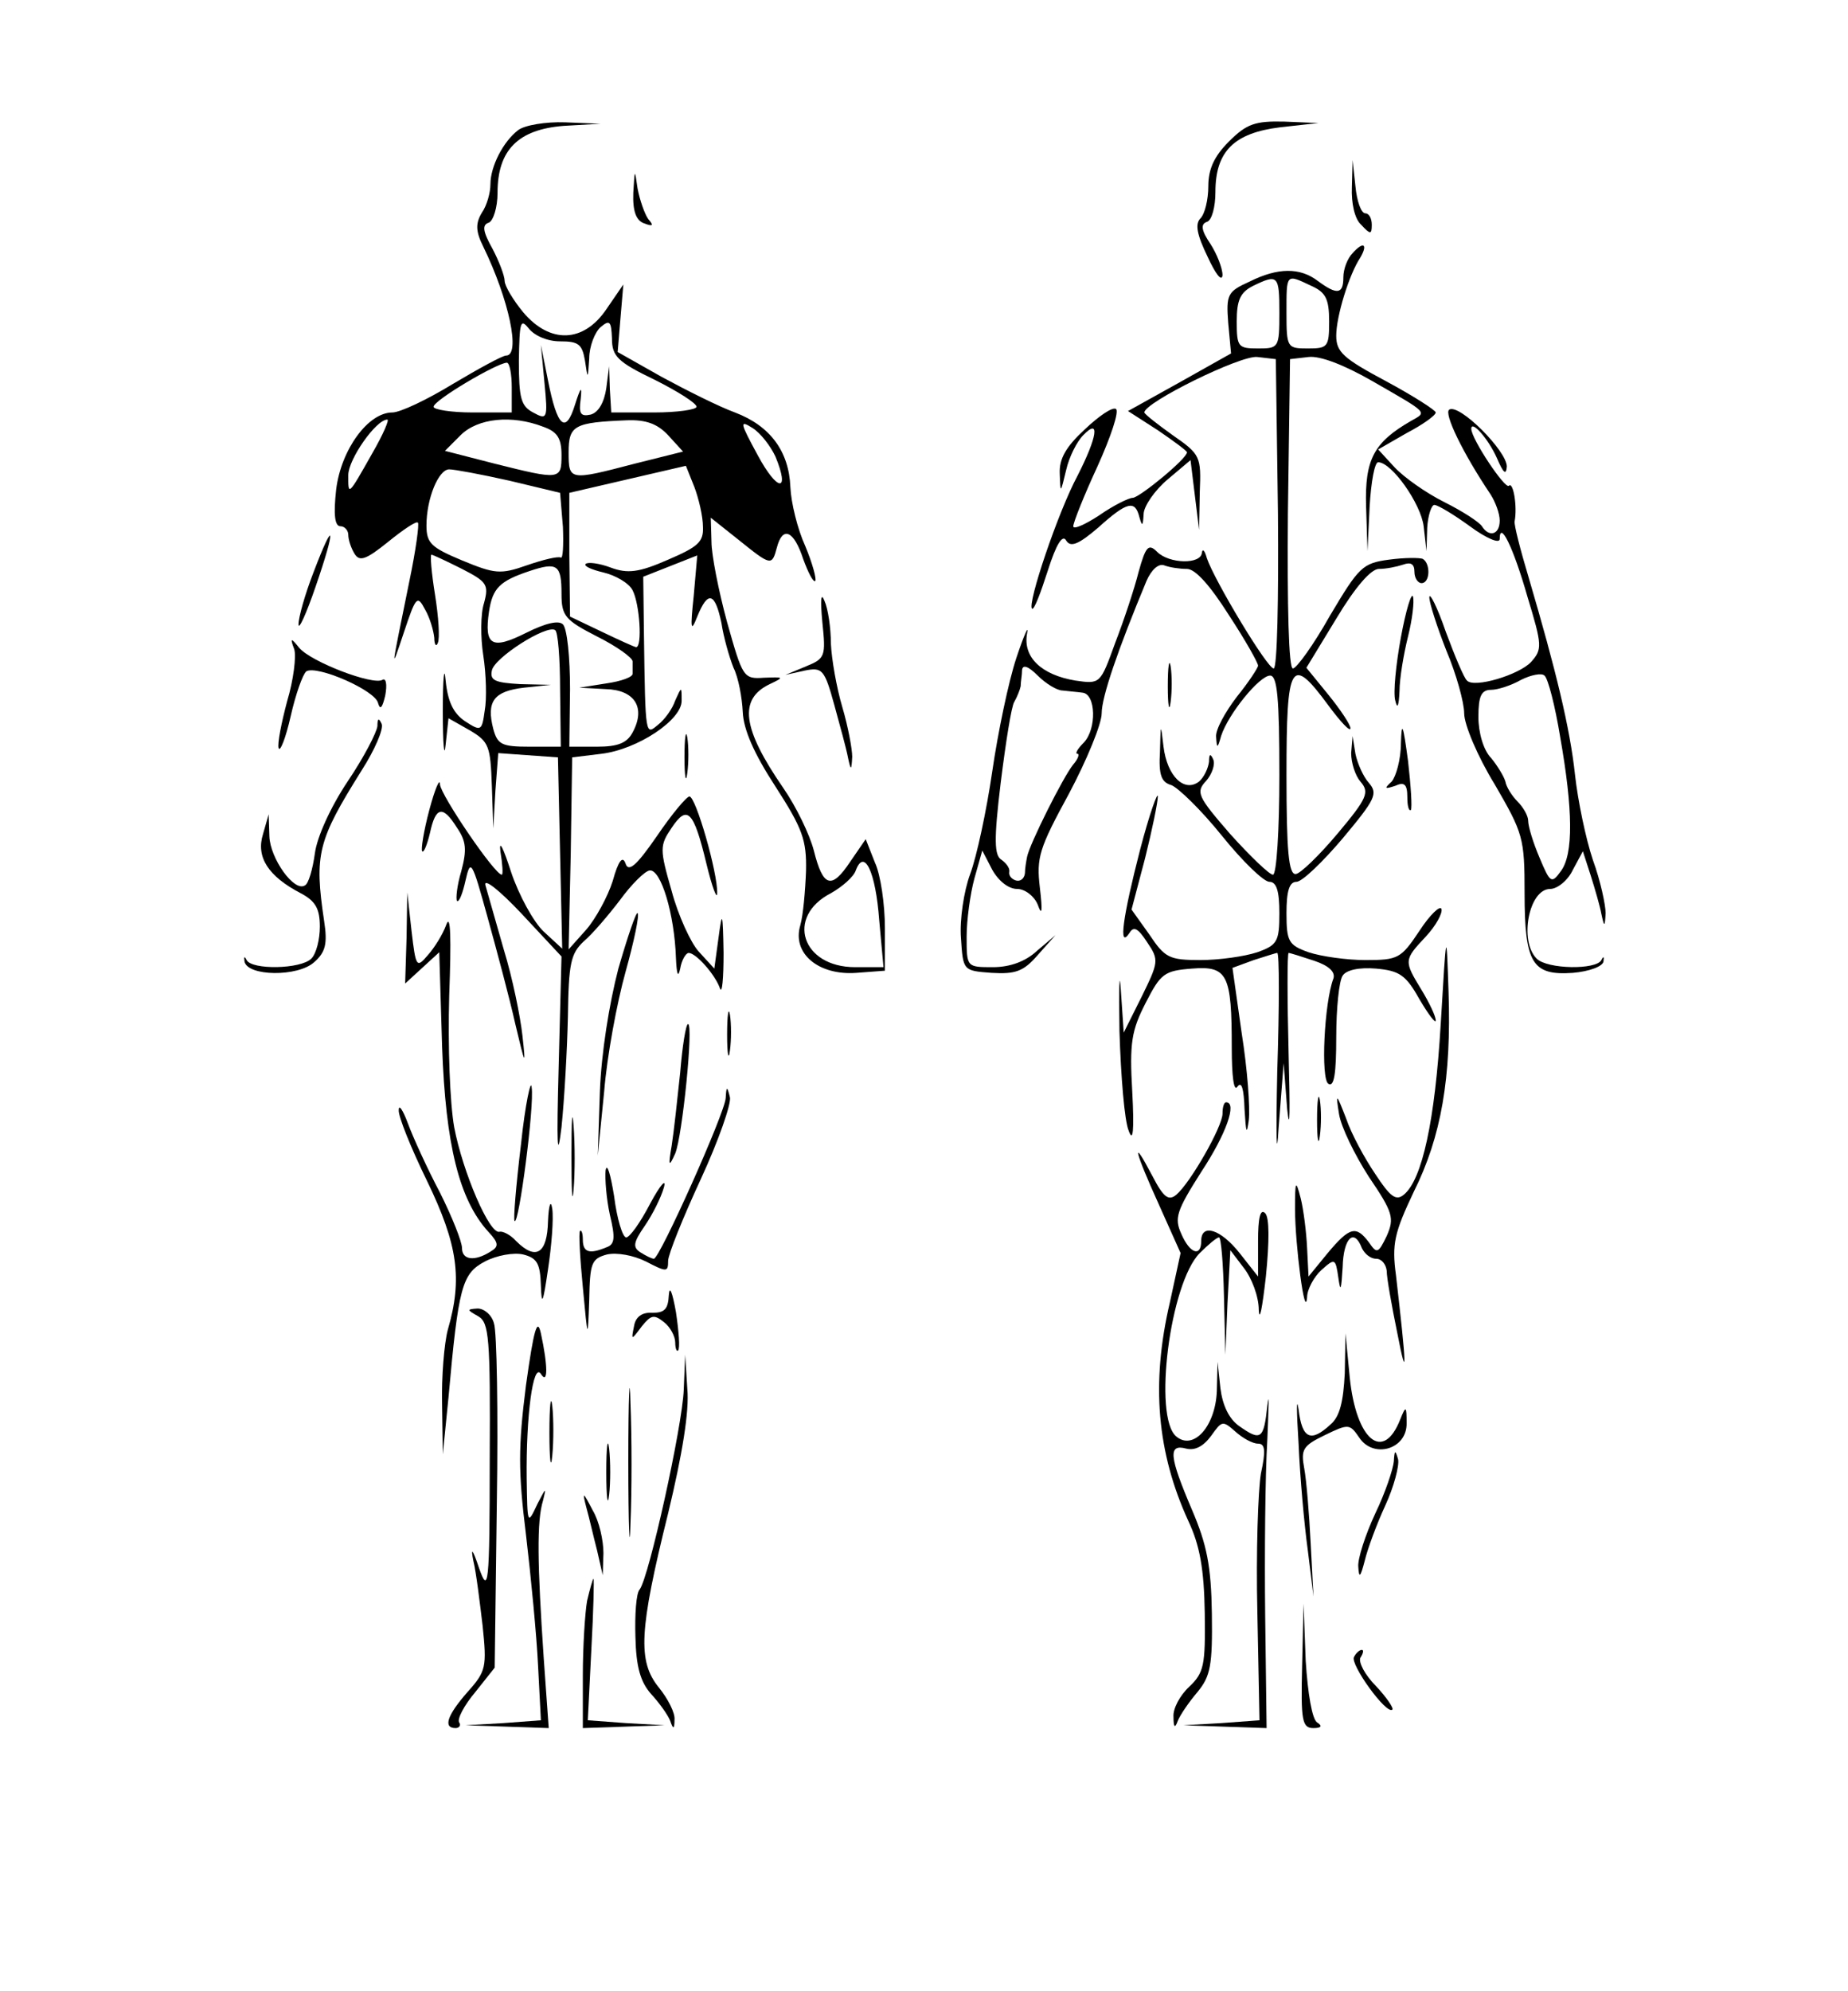 <?xml version="1.0" standalone="no"?>
<!DOCTYPE svg PUBLIC "-//W3C//DTD SVG 20010904//EN"
 "http://www.w3.org/TR/2001/REC-SVG-20010904/DTD/svg10.dtd">
<svg version="1.0" xmlns="http://www.w3.org/2000/svg"
 width="260pt" height="280pt" viewBox="0 0 260 280"
 preserveAspectRatio="xMidYMid meet">
<g transform="translate(0,280) scale(0.1,-0.1)"
fill="#000000" stroke="none">
<path d="M729 2617 c-21 -16 -39 -51 -39 -76 0 -12 -5 -30 -12 -40 -9 -15 -9
-26 2 -48 36 -74 53 -153 32 -153 -5 0 -38 -18 -75 -40 -36 -22 -74 -40 -85
-40 -34 0 -72 -52 -79 -108 -4 -36 -2 -52 6 -52 6 0 11 -6 11 -12 0 -7 4 -19
9 -27 7 -11 16 -8 47 17 21 17 40 30 42 27 2 -2 -3 -39 -12 -82 -26 -128 -27
-130 -8 -73 17 51 19 54 30 33 7 -12 12 -30 13 -40 0 -10 3 -13 5 -7 3 6 1 37
-4 68 -5 31 -7 56 -5 56 2 0 21 -9 43 -20 35 -18 38 -22 31 -48 -5 -15 -5 -49
-1 -74 4 -26 5 -61 2 -77 -4 -29 -5 -30 -28 -15 -16 11 -24 27 -27 57 -2 23
-4 4 -4 -43 0 -47 2 -68 4 -47 l4 37 30 -17 c27 -16 29 -22 31 -78 l2 -60 3
53 4 53 42 -3 42 -3 3 -135 3 -134 -26 24 c-14 13 -35 51 -46 84 -11 34 -17
46 -15 29 3 -18 4 -33 2 -33 -10 0 -86 112 -87 127 0 10 -7 -6 -15 -36 -8 -30
-12 -56 -10 -58 2 -3 7 9 11 26 8 37 18 39 38 7 13 -19 14 -31 6 -61 -6 -20
-8 -39 -6 -42 3 -2 8 11 12 29 7 31 9 28 31 -52 13 -47 31 -114 39 -150 14
-59 15 -61 10 -16 -3 27 -14 81 -26 120 -11 39 -23 80 -26 91 -3 11 19 -6 51
-40 l56 -60 -4 -155 c-3 -110 -2 -135 4 -85 4 39 8 109 9 156 1 74 4 88 22
105 12 10 35 37 51 58 16 22 35 41 42 42 16 2 35 -62 37 -123 1 -23 3 -29 6
-15 2 12 8 22 12 22 10 0 37 -30 44 -50 3 -8 5 14 5 50 -1 58 -2 60 -7 22 l-6
-44 -22 24 c-11 12 -29 51 -38 85 -17 59 -17 64 0 89 22 33 31 24 49 -51 8
-33 15 -51 15 -41 1 28 -30 136 -39 136 -4 0 -25 -25 -46 -56 -29 -42 -40 -51
-44 -38 -4 11 -10 4 -18 -25 -7 -22 -24 -53 -37 -68 l-25 -28 3 135 2 135 41
5 c51 6 114 48 113 75 0 20 0 20 -9 0 -4 -12 -15 -27 -24 -34 -18 -15 -18 -18
-20 126 l-1 82 38 15 38 15 -5 -57 c-5 -47 -4 -52 5 -29 15 37 25 34 34 -9 3
-20 11 -48 17 -63 7 -14 12 -42 13 -62 1 -25 16 -59 46 -105 38 -59 44 -75 43
-119 -1 -27 -4 -62 -8 -76 -12 -40 26 -71 79 -67 l40 3 0 60 c0 33 -6 75 -14
92 l-13 33 -22 -32 c-26 -39 -38 -36 -51 16 -6 23 -25 62 -43 88 -58 84 -63
125 -19 146 21 10 20 10 -8 9 -29 -2 -30 0 -52 78 -12 44 -22 95 -22 113 l-1
34 39 -31 c46 -37 47 -37 54 -11 8 31 24 24 37 -16 7 -19 14 -33 17 -31 2 3
-4 25 -14 49 -11 24 -20 61 -21 83 -2 50 -28 86 -78 105 -22 8 -68 31 -103 50
l-62 35 4 48 4 47 -24 -35 c-32 -47 -79 -49 -117 -4 -14 17 -26 37 -26 44 0 7
-8 28 -17 45 -14 25 -15 34 -5 37 6 3 12 21 12 42 0 60 29 89 93 94 l52 3 -50
2 c-27 1 -57 -4 -66 -11z m59 -297 c26 0 31 -4 35 -27 4 -27 4 -27 6 3 0 17 8
37 16 44 13 11 15 8 16 -16 0 -25 8 -33 60 -58 32 -16 59 -33 59 -38 0 -4 -27
-8 -60 -8 l-60 0 -2 33 -1 32 -4 -31 c-3 -20 -11 -34 -22 -37 -14 -3 -17 1
-14 22 2 19 0 17 -8 -8 -13 -42 -25 -32 -38 34 l-10 50 5 -53 c5 -51 4 -53
-16 -42 -17 9 -20 20 -20 73 1 54 2 60 14 45 8 -10 26 -18 44 -18z m-68 -65
l0 -35 -55 0 c-30 0 -55 4 -55 8 0 9 88 61 103 62 4 0 7 -16 7 -35z m-196 -92
c-35 -62 -34 -60 -34 -31 0 22 39 78 55 78 3 0 -6 -21 -21 -47z m240 37 c20
-7 26 -16 26 -40 0 -35 -2 -35 -94 -12 l-70 18 22 22 c24 24 72 29 116 12z
m176 -12 l21 -23 -68 -17 c-92 -24 -93 -24 -93 16 0 38 8 42 82 45 27 1 43 -5
58 -21z m151 -30 c21 -51 3 -50 -25 2 -25 46 -26 50 -7 38 11 -7 25 -25 32
-40z m-102 -99 c1 -21 -7 -28 -49 -46 -41 -18 -57 -20 -81 -11 -16 6 -32 8
-35 5 -3 -3 8 -8 25 -12 17 -4 36 -15 41 -25 10 -19 14 -80 5 -80 -2 0 -24 10
-49 22 l-44 21 -1 87 0 87 82 19 82 19 12 -30 c6 -16 12 -41 12 -56z m-272 65
l71 -17 4 -48 c1 -26 0 -45 -3 -43 -4 2 -25 -3 -48 -11 -37 -13 -45 -12 -91 7
-43 18 -50 24 -50 49 0 38 17 79 32 79 7 0 45 -7 85 -16z m73 -159 c0 -31 5
-37 50 -60 28 -14 50 -30 50 -35 0 -6 0 -13 0 -17 1 -5 -16 -11 -37 -14 l-38
-6 37 -2 c41 -1 57 -26 38 -61 -8 -15 -21 -20 -50 -20 l-39 0 1 81 c0 44 -4
85 -10 91 -6 6 -24 2 -52 -12 -48 -24 -59 -18 -52 30 5 33 15 43 57 57 39 13
45 9 45 -32z m-2 -135 l1 -80 -44 0 c-39 0 -45 3 -51 25 -10 39 1 53 43 58
l38 4 -43 1 c-35 2 -43 5 -40 19 3 18 77 65 89 57 4 -2 7 -40 7 -84z m449
-324 l6 -66 -40 0 c-75 0 -98 71 -34 104 16 9 32 23 35 32 12 32 28 -2 33 -70z"/>
<path d="M1729 2601 c-21 -21 -29 -39 -29 -63 0 -19 -5 -39 -11 -45 -8 -8 -5
-23 10 -54 11 -24 20 -36 21 -26 0 10 -8 30 -17 44 -13 19 -14 28 -5 31 7 2
12 21 12 42 0 57 26 83 91 91 l54 6 -48 2 c-41 1 -53 -3 -78 -28z"/>
<path d="M1902 2537 c-1 -23 4 -45 13 -53 13 -14 15 -14 15 0 0 9 -4 16 -9 16
-6 0 -12 17 -14 38 l-4 37 -1 -38z"/>
<path d="M891 2529 c-1 -26 4 -39 15 -43 13 -5 14 -3 6 6 -5 7 -12 27 -15 43
-4 28 -4 28 -6 -6z"/>
<path d="M1903 2444 c-7 -7 -13 -22 -13 -34 0 -24 -9 -25 -36 -5 -25 19 -56
19 -96 -1 -31 -14 -33 -18 -30 -58 l4 -43 -73 -41 -72 -40 42 -27 c22 -15 41
-29 41 -31 0 -9 -66 -63 -76 -64 -6 0 -28 -11 -48 -25 -20 -13 -36 -20 -36
-15 0 5 15 43 34 84 19 42 31 78 26 81 -5 3 -24 -10 -44 -29 -26 -24 -36 -41
-35 -62 1 -29 1 -28 9 5 4 18 15 40 24 49 24 25 20 -2 -8 -57 -27 -50 -71
-180 -64 -187 3 -2 12 22 22 53 12 38 21 52 26 43 6 -10 17 -6 45 18 41 37 52
39 58 15 4 -14 5 -13 6 4 0 11 16 34 34 49 l32 27 6 -49 6 -49 1 53 c2 50 1
53 -38 80 -21 15 -39 29 -40 32 0 14 136 81 159 78 l26 -3 3 -217 c1 -120 -1
-218 -6 -218 -9 0 -83 123 -94 155 -3 11 -6 14 -7 8 -1 -17 -46 -16 -63 1 -12
12 -16 8 -26 -28 -6 -24 -21 -69 -33 -100 -21 -58 -21 -58 -56 -53 -48 8 -74
33 -68 66 3 14 -4 -1 -15 -34 -11 -33 -26 -105 -34 -160 -8 -55 -22 -120 -31
-144 -9 -24 -15 -65 -13 -90 3 -46 3 -46 43 -49 34 -2 45 2 65 25 l25 28 -26
-22 c-16 -15 -38 -23 -62 -23 -37 0 -37 0 -37 43 0 23 5 60 11 82 l11 39 14
-27 c9 -16 23 -27 35 -27 11 0 24 -10 29 -22 6 -17 7 -10 3 24 -5 42 -1 55 41
132 25 47 46 98 46 113 0 23 23 90 63 186 7 16 17 25 25 22 8 -3 22 -5 32 -5
12 0 33 -24 59 -65 23 -35 41 -67 41 -71 0 -3 -13 -23 -30 -44 -16 -21 -30
-46 -29 -56 1 -17 2 -17 7 1 10 31 54 85 69 85 10 0 13 -31 13 -140 0 -78 -4
-140 -9 -140 -5 0 -32 26 -60 57 -46 53 -49 59 -34 75 8 9 13 23 10 30 -4 9
-6 8 -6 -3 -1 -9 -7 -22 -14 -28 -21 -16 -45 8 -50 49 -4 34 -4 33 -5 -7 -2
-33 2 -43 16 -47 10 -4 42 -35 71 -71 29 -36 59 -65 67 -65 10 0 14 -13 14
-44 0 -40 -3 -45 -31 -55 -18 -6 -54 -11 -80 -11 -44 0 -50 3 -72 36 l-25 35
19 72 c10 40 18 79 18 87 0 8 -12 -25 -25 -75 -24 -93 -31 -141 -15 -117 6 10
12 7 25 -13 17 -25 16 -28 -8 -77 l-25 -50 -4 59 c-2 32 -3 6 -2 -57 2 -63 7
-126 13 -140 6 -17 8 -1 5 55 -4 69 -1 86 19 125 21 41 26 45 65 48 50 4 56
-8 56 -111 0 -41 3 -63 8 -55 6 8 9 -3 10 -32 2 -33 3 -37 6 -15 2 17 -2 72
-10 122 l-13 92 30 11 c16 5 31 10 33 10 3 0 3 -75 0 -167 -2 -94 -1 -128 2
-78 l7 90 5 -65 c4 -36 4 -1 2 78 -2 78 -2 142 0 142 2 0 18 -5 36 -11 21 -7
30 -16 27 -25 -13 -34 -18 -142 -7 -148 8 -5 11 14 11 66 0 40 4 79 9 86 5 8
23 12 47 10 33 -3 42 -9 61 -43 13 -22 23 -35 23 -30 0 6 -9 25 -20 43 -25 41
-25 42 6 75 14 15 24 33 22 39 -2 5 -16 -8 -31 -31 -26 -39 -30 -41 -76 -41
-26 0 -62 5 -80 11 -28 10 -31 15 -31 55 0 31 4 44 14 44 8 0 37 28 65 61 46
55 50 63 37 78 -8 9 -16 27 -19 41 l-4 25 -2 -24 c0 -14 6 -32 13 -40 13 -15
10 -23 -32 -73 -26 -31 -53 -57 -59 -57 -10 -1 -13 33 -13 139 0 159 6 170 59
98 17 -23 31 -38 31 -32 0 5 -14 26 -31 47 l-31 38 42 69 c27 45 49 70 60 70
10 0 25 3 34 6 11 4 16 1 16 -10 0 -9 5 -16 10 -16 12 0 13 27 2 34 -4 2 -26
2 -48 -1 -37 -5 -42 -10 -83 -79 -23 -41 -47 -74 -52 -74 -6 0 -8 88 -7 218
l3 217 26 3 c16 2 50 -11 90 -34 80 -46 77 -43 54 -56 -52 -30 -65 -54 -63
-120 l2 -63 3 63 c2 34 7 62 12 62 19 0 60 -58 64 -90 l4 -35 1 33 c1 17 6 32
10 32 5 0 28 -14 50 -30 23 -17 42 -25 42 -18 0 27 19 -11 39 -81 21 -69 21
-74 5 -92 -17 -18 -80 -37 -90 -26 -4 3 -17 34 -30 69 -12 35 -23 56 -23 48 0
-8 11 -42 24 -75 14 -33 25 -73 25 -88 0 -16 19 -61 43 -100 40 -69 42 -75 42
-153 0 -99 11 -116 68 -112 23 2 42 9 43 16 1 7 0 8 -3 2 -7 -14 -76 -13 -91
2 -25 25 -11 98 19 98 10 0 25 12 32 27 l14 26 11 -34 c6 -19 13 -43 15 -54 4
-19 5 -19 6 1 0 11 -7 45 -18 75 -10 30 -21 83 -25 119 -7 66 -27 148 -65 277
-12 40 -21 75 -20 80 4 21 -2 56 -8 50 -5 -6 -53 66 -53 80 0 13 24 -14 36
-41 9 -21 13 -25 14 -12 0 22 -67 89 -81 80 -8 -5 19 -61 58 -119 7 -11 13
-27 13 -37 0 -20 -15 -24 -25 -8 -4 6 -27 21 -53 34 -26 13 -57 35 -70 49
l-23 25 40 23 c23 12 41 25 41 29 0 3 -31 23 -70 44 -60 32 -70 41 -70 64 0
27 18 86 34 110 11 19 4 23 -11 6z m-103 -84 c0 -49 -1 -50 -30 -50 -28 0 -30
2 -30 38 0 30 5 41 23 50 35 17 37 15 37 -38z m45 38 c20 -9 25 -18 25 -50 0
-36 -2 -38 -30 -38 -29 0 -30 1 -30 50 0 56 -1 55 35 38z m-350 -569 c8 -1 21
-2 28 -3 19 -2 20 -51 2 -70 -9 -9 -13 -16 -9 -16 3 0 1 -7 -6 -15 -14 -17
-62 -113 -65 -130 -1 -5 -3 -16 -3 -23 -1 -8 -7 -12 -13 -10 -6 2 -10 7 -9 12
1 5 -4 12 -11 17 -10 6 -11 27 -1 109 7 56 15 107 19 113 4 7 8 17 9 22 0 6 2
16 2 23 1 8 9 5 22 -8 11 -11 27 -21 35 -21z m700 -65 c18 -102 19 -165 1
-189 -13 -18 -15 -17 -30 19 -9 21 -16 44 -16 52 0 7 -7 19 -15 27 -8 8 -16
21 -17 28 -2 7 -11 22 -20 33 -11 11 -18 36 -18 58 0 29 4 38 18 38 9 0 28 6
42 14 14 7 29 10 33 6 5 -4 15 -43 22 -86z"/>
<path d="M441 1995 c-12 -31 -21 -63 -21 -73 0 -9 11 15 24 53 29 84 27 99 -3
20z"/>
<path d="M1157 1925 c5 -48 4 -51 -23 -62 l-29 -12 27 6 c25 5 28 2 42 -49 8
-29 17 -62 19 -73 4 -19 5 -19 6 1 0 11 -6 43 -14 70 -8 27 -15 67 -16 89 0
22 -4 49 -9 60 -5 13 -6 2 -3 -30z"/>
<path d="M1971 1904 c-7 -38 -11 -78 -8 -89 3 -13 5 -8 6 13 0 18 6 53 12 77
6 24 9 49 7 56 -2 7 -10 -19 -17 -57z"/>
<path d="M414 1887 c3 -10 -1 -43 -10 -73 -8 -30 -14 -60 -12 -66 2 -6 10 14
17 45 7 31 17 59 22 63 15 9 98 -27 101 -45 3 -10 6 -6 10 11 3 16 1 25 -4 22
-13 -8 -100 25 -117 45 -12 15 -13 14 -7 -2z"/>
<path d="M1643 1835 c0 -27 2 -38 4 -22 2 15 2 37 0 50 -2 12 -4 0 -4 -28z"/>
<path d="M531 1779 c-1 -9 -19 -44 -42 -78 -24 -36 -43 -78 -46 -101 -3 -22
-9 -43 -14 -45 -15 -10 -49 38 -50 69 l-1 31 -8 -28 c-10 -32 7 -59 53 -83 21
-11 27 -22 27 -47 0 -18 -5 -38 -12 -45 -15 -15 -84 -16 -91 -2 -3 6 -4 5 -3
-2 4 -21 75 -22 98 -1 16 14 19 26 14 58 -14 94 -9 113 53 212 18 28 31 58 28
65 -4 9 -6 8 -6 -3z"/>
<path d="M1971 1755 c0 -23 -7 -47 -13 -54 -11 -10 -10 -11 5 -6 13 6 17 2 17
-16 0 -12 2 -20 5 -18 2 3 0 34 -4 69 -7 52 -9 57 -10 25z"/>
<path d="M963 1735 c0 -27 2 -38 4 -22 2 15 2 37 0 50 -2 12 -4 0 -4 -28z"/>
<path d="M572 1481 l-2 -64 24 22 24 22 4 -133 c5 -138 24 -215 65 -260 15
-16 15 -21 3 -28 -22 -14 -40 -12 -40 5 0 9 -14 44 -31 78 -18 34 -38 78 -45
97 -7 19 -13 28 -13 19 -1 -8 17 -53 40 -100 43 -89 50 -137 29 -209 -5 -19
-9 -66 -8 -105 l1 -70 8 80 c14 156 19 174 51 191 17 9 41 13 54 10 20 -5 24
-13 25 -44 1 -29 3 -25 10 23 5 33 8 71 6 85 -2 14 -5 6 -6 -17 -1 -46 -17
-56 -45 -28 -8 9 -19 14 -23 13 -14 -5 -52 84 -64 147 -6 34 -9 113 -7 185 3
81 2 116 -4 100 -5 -14 -17 -33 -26 -43 -16 -19 -17 -17 -23 34 l-6 54 -1 -64z"/>
<path d="M870 1438 c-13 -50 -24 -119 -26 -173 l-3 -90 9 90 c4 50 18 125 30
168 12 43 20 81 17 83 -2 2 -14 -33 -27 -78z"/>
<path d="M2027 1360 c-8 -135 -26 -219 -52 -240 -11 -9 -19 -3 -40 29 -15 22
-34 57 -41 78 -14 36 -15 37 -10 6 3 -18 22 -57 42 -88 34 -50 36 -58 25 -83
-12 -25 -14 -25 -25 -9 -18 24 -27 22 -58 -15 l-27 -33 -2 40 c-1 22 -5 54 -9
70 -7 27 -8 25 -8 -15 0 -49 14 -159 17 -124 0 11 10 29 20 38 19 17 20 17 24
-11 3 -21 4 -17 6 15 1 41 16 56 27 27 4 -8 12 -15 20 -15 8 0 14 -8 15 -17 0
-10 7 -49 15 -88 14 -72 13 -48 -2 82 -6 44 -2 60 25 117 39 78 53 161 49 281
-3 90 -3 90 -11 -45z"/>
<path d="M1023 1345 c0 -27 2 -38 4 -22 2 15 2 37 0 50 -2 12 -4 0 -4 -28z"/>
<path d="M957 1292 c-4 -38 -9 -84 -12 -103 -5 -29 -4 -31 5 -11 10 24 26 182
18 182 -3 0 -8 -31 -11 -68z"/>
<path d="M733 1191 c-7 -58 -11 -106 -9 -108 6 -6 28 162 24 188 -1 13 -9 -23
-15 -80z"/>
<path d="M1021 1256 c-1 -21 -93 -226 -101 -226 -3 0 -11 4 -19 9 -11 7 -10
14 6 37 11 16 23 40 27 54 4 14 -5 4 -19 -22 -14 -27 -29 -48 -34 -48 -5 0
-13 26 -17 58 -5 31 -10 48 -12 36 -1 -11 1 -39 6 -62 8 -33 7 -42 -5 -46 -24
-10 -33 -7 -33 11 0 9 -2 14 -4 12 -2 -2 0 -38 4 -79 7 -75 7 -75 9 -18 1 52
3 58 25 64 14 3 37 -1 55 -10 29 -15 31 -15 31 1 0 9 21 61 46 115 25 54 43
106 41 115 -4 16 -5 16 -6 -1z"/>
<path d="M1853 1225 c0 -27 2 -38 4 -22 2 15 2 37 0 50 -2 12 -4 0 -4 -28z"/>
<path d="M804 1175 c0 -49 1 -71 3 -48 2 23 2 64 0 90 -2 26 -3 8 -3 -42z"/>
<path d="M1720 1234 c0 -18 -45 -97 -65 -114 -11 -9 -18 -4 -34 27 -30 57 -25
35 10 -42 l30 -67 -15 -69 c-27 -115 -18 -212 26 -308 16 -34 22 -67 23 -129
1 -74 -1 -84 -22 -104 -13 -12 -23 -31 -22 -42 0 -15 2 -17 6 -6 3 8 16 27 28
41 18 22 21 37 20 110 -1 67 -7 97 -28 146 -32 75 -34 93 -8 86 12 -3 24 3 35
18 15 21 16 22 34 6 10 -9 24 -17 32 -17 10 0 11 -10 4 -42 -4 -24 -7 -111 -5
-195 l3 -152 -54 -4 -53 -3 58 -2 59 -2 -2 158 c-1 86 0 198 3 247 2 50 3 71
0 48 -5 -47 -9 -50 -40 -28 -14 10 -23 29 -26 53 l-4 37 -1 -41 c-2 -50 -33
-84 -57 -64 -33 27 -9 216 33 258 12 12 24 22 27 22 3 0 6 -37 7 -82 l2 -83 3
73 4 74 19 -25 c11 -14 21 -40 21 -59 1 -18 5 3 10 47 5 50 5 83 -1 89 -7 7
-10 -7 -10 -39 l0 -50 -26 33 c-27 34 -54 42 -54 17 0 -23 -16 -18 -28 10 -10
22 -7 32 28 87 35 53 51 98 35 98 -3 0 -5 -7 -5 -16z"/>
<path d="M941 979 c-1 -20 -6 -25 -23 -25 -15 1 -24 -6 -26 -19 -4 -20 -4 -20
11 0 13 16 17 17 31 6 9 -7 16 -20 16 -29 0 -8 2 -13 4 -11 3 3 1 27 -3 54 -5
28 -9 38 -10 24z"/>
<path d="M673 949 c15 -9 17 -29 16 -202 0 -178 -2 -189 -15 -152 -9 27 -12
30 -8 10 4 -16 9 -58 13 -91 6 -58 5 -64 -21 -93 -29 -33 -35 -51 -17 -51 5 0
8 4 5 8 -3 5 7 24 23 43 l27 34 3 232 c2 127 0 241 -4 252 -3 12 -14 21 -23
21 -16 -1 -15 -2 1 -11z"/>
<path d="M740 852 c-11 -87 -11 -121 0 -210 7 -59 15 -142 17 -184 l4 -77 -53
-4 -53 -3 59 -2 58 -2 -7 98 c-9 133 -10 193 -1 222 5 20 4 18 -8 -5 -14 -30
-14 -29 -15 36 -1 88 9 164 20 147 10 -16 10 11 0 57 -5 23 -10 6 -21 -73z"/>
<path d="M1892 869 c-2 -40 -7 -61 -20 -72 -28 -26 -40 -20 -45 21 -3 20 -3
-1 0 -48 2 -47 8 -114 13 -150 l8 -65 -4 75 c-2 41 -6 89 -9 105 -5 27 -2 32
29 47 33 16 35 16 48 -3 20 -31 68 -17 67 20 0 24 -1 25 -9 5 -24 -61 -62 -29
-71 59 l-6 62 -1 -56z"/>
<path d="M884 745 c0 -93 2 -133 3 -88 2 45 2 122 0 170 -1 48 -3 12 -3 -82z"/>
<path d="M962 846 c-2 -52 -49 -264 -62 -281 -5 -5 -7 -36 -6 -67 1 -42 7 -63
22 -80 12 -13 24 -30 27 -38 4 -12 6 -12 6 2 1 9 -9 29 -22 45 -30 37 -28 80
13 245 20 83 30 144 27 175 l-3 48 -2 -49z"/>
<path d="M773 785 c0 -38 2 -53 4 -32 2 20 2 52 0 70 -2 17 -4 1 -4 -38z"/>
<path d="M853 730 c0 -36 2 -50 4 -32 2 17 2 47 0 65 -2 17 -4 3 -4 -33z"/>
<path d="M1961 745 c-1 -11 -12 -44 -26 -73 -14 -30 -25 -64 -24 -75 1 -17 3
-15 9 8 4 17 17 52 29 78 12 26 20 56 18 65 -4 14 -5 13 -6 -3z"/>
<path d="M825 680 c4 -14 10 -41 15 -60 l8 -35 1 31 c0 18 -6 45 -15 60 -14
27 -15 27 -9 4z"/>
<path d="M826 549 c-3 -17 -6 -65 -6 -105 l0 -74 58 2 57 2 -54 3 -54 4 5 100
c3 54 4 99 3 99 -1 0 -5 -14 -9 -31z"/>
<path d="M1832 458 c-2 -78 0 -88 16 -88 11 0 13 3 5 8 -7 5 -13 40 -16 87
l-3 80 -2 -87z"/>
<path d="M1905 470 c-6 -10 46 -82 54 -74 2 2 -8 17 -23 33 -16 16 -25 34 -22
40 4 6 5 11 2 11 -3 0 -8 -4 -11 -10z"/>
</g>
</svg>
